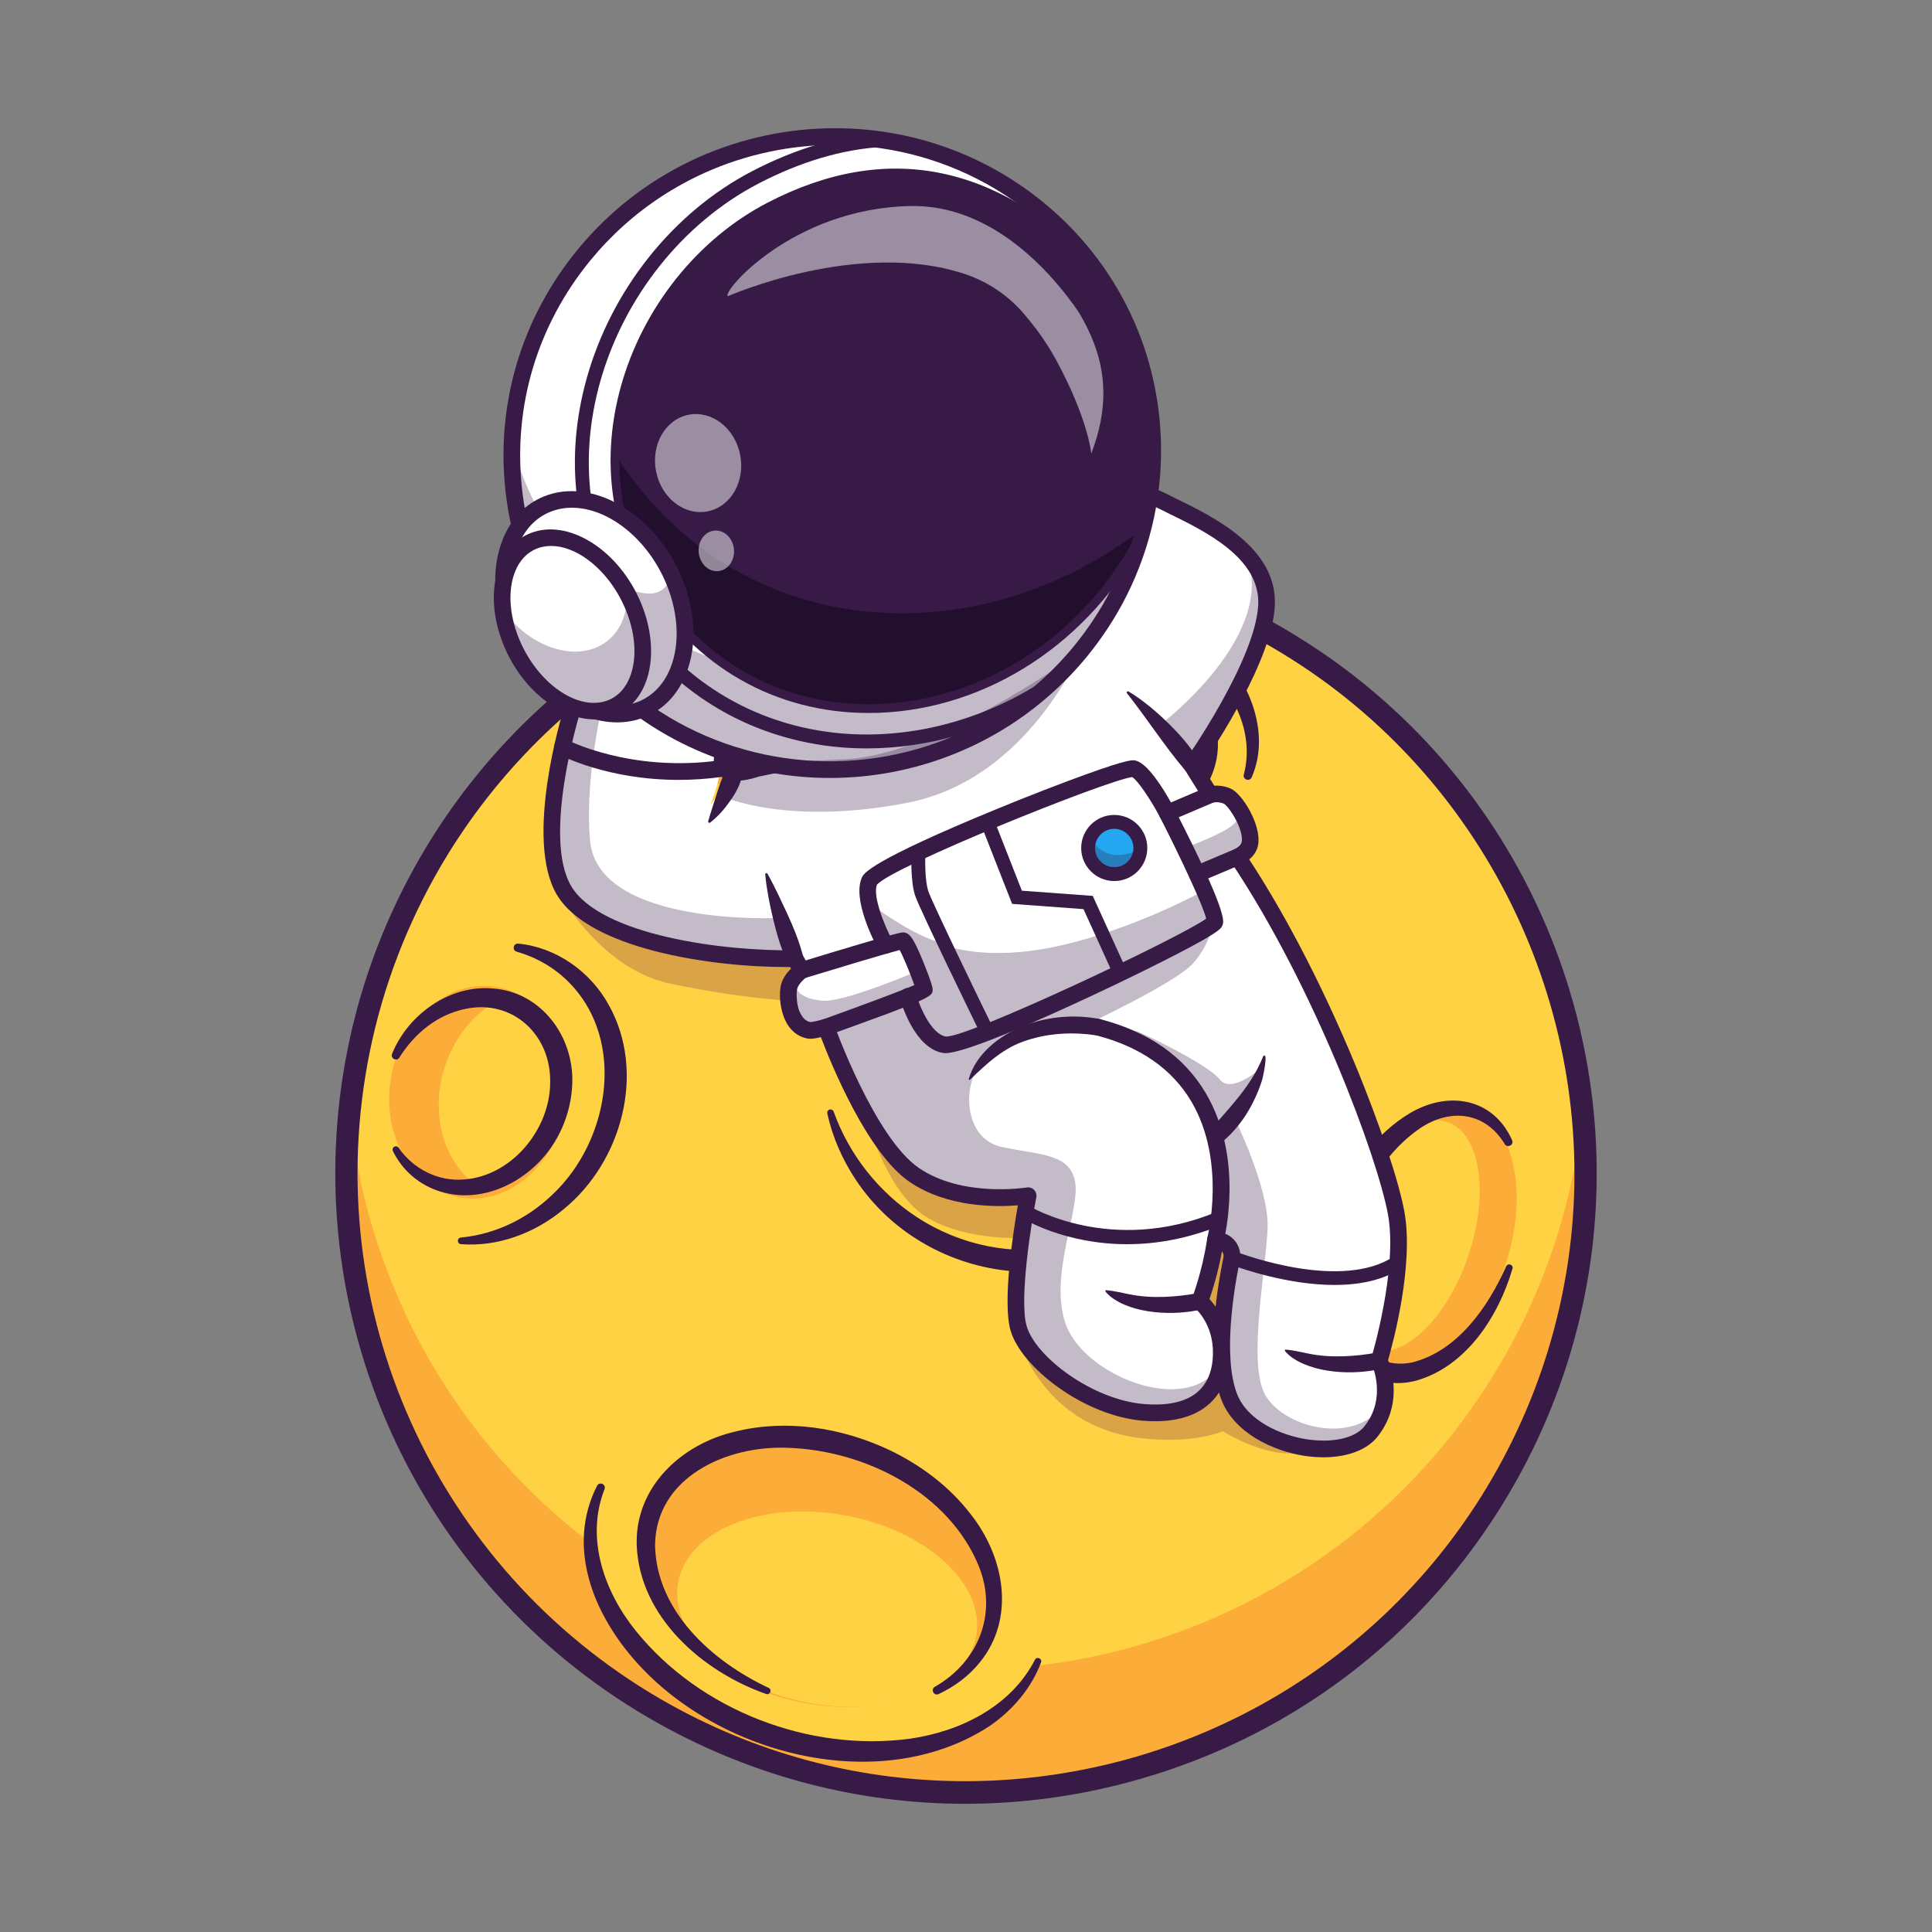 <?xml version="1.0" encoding="utf-8"?>
<!-- Generator: Adobe Illustrator 25.0.0, SVG Export Plug-In . SVG Version: 6.00 Build 0)  -->
<svg version="1.1" id="Layer_1" xmlns="http://www.w3.org/2000/svg" xmlns:xlink="http://www.w3.org/1999/xlink" x="0px" y="0px"
	 viewBox="0 0 1000 1000" style="enable-background:new 0 0 1000 1000;" xml:space="preserve">
<rect x="0" y="0" width="1000" height="1000" fill="#808080" stroke="none"/>
<style type="text/css">
	.st0{fill:#FFD243;}
	.st1{fill:#FCAC38;}
	.st2{fill:#371A45;}
	.st3{opacity:0.25;}
	.st4{fill:#6B184E;}
	.st5{fill:#FFFFFF;}
	.st6{fill:#22A7F0;}
	.st7{clip-path:url(#SVGID_2_);}
	.st8{opacity:0.3;}
	.st9{opacity:0.3;clip-path:url(#SVGID_4_);}
	.st10{fill:#220F2D;}
	.st11{opacity:0.5;}
</style>
<g>
	<g>
		<g>
			<g>
				<path class="st0" d="M818.79,642.16c-1.37,12.47-3.5,24.95-6.38,37.34c-6.61,28.48-17.23,56.52-32.15,83.36
					c-86.02,154.77-281.2,210.52-435.97,124.52C221.04,818.9,160.6,681.17,184.5,549.78c6.12-33.64,17.75-66.85,35.27-98.38
					c11.94-21.47,25.97-41.03,41.7-58.59c20.34-22.66,43.53-41.97,68.69-57.64c7.17-4.48,14.51-8.67,22-12.55
					c40.3-20.9,84.68-33.08,130.06-35.63c0.4-0.01,0.81-0.05,1.19-0.07c2.78-0.15,5.56-0.27,8.35-0.34
					c5.55-0.15,11.09-0.15,16.62-0.01c37.65,0.95,75.53,8.57,111.88,23.36c12.02,4.86,23.87,10.51,35.48,16.96
					c2.5,1.41,4.98,2.81,7.42,4.27c1.48,0.86,2.94,1.76,4.39,2.66c27.2,16.63,51.08,36.75,71.4,59.45
					C799.74,461.14,828.63,552.13,818.79,642.16z"/>
			</g>
		</g>
		<g>
			<g>
				<path class="st1" d="M344.29,887.37c154.78,86,349.96,30.26,435.98-124.52c14.91-26.83,25.55-54.87,32.15-83.34
					c2.89-12.39,5.01-24.87,6.37-37.35c2.43-22.23,2.5-44.52,0.32-66.52c-0.11,1.02-0.21,2.03-0.32,3.05
					c-1.37,12.48-3.48,24.96-6.37,37.35c-6.6,28.47-17.24,56.51-32.15,83.34C694.25,854.16,499.07,909.9,344.29,823.9
					c-95.49-53.06-153.28-147.68-163.34-248.73C168.63,698.6,228.97,823.28,344.29,887.37z"/>
			</g>
		</g>
		<g>
			<g>
				<path class="st1" d="M695.05,642.28c-8.75,39.07,3.23,70.69,26.77,70.63c23.54-0.06,51.84-30.77,60.6-69.84
					s-5.36-71.69-28.9-71.63C729.98,571.5,703.8,603.21,695.05,642.28z"/>
			</g>
		</g>
		<g>
			<g>
				<path class="st2" d="M677.14,616.08c-13.77,28.89-12.13,64.64,4.74,91.7c5.64,8.79,13.56,16.09,23.95,19.31
					c0.93,0.29,1.45,1.28,1.16,2.21c-0.24,0.76-0.94,1.24-1.69,1.24c-6.01-0.04-12.06-1.98-17.39-5.01
					c-35.23-21.82-41.68-81.62-14.34-111.89C675.23,611.78,678.27,613.85,677.14,616.08L677.14,616.08z"/>
			</g>
		</g>
		<g>
			<g>
				
					<ellipse transform="matrix(0.998 -0.064 0.064 0.998 -25.864 23.538)" class="st1" cx="354.5" cy="415.49" rx="31.86" ry="27.18"/>
			</g>
		</g>
		<g>
			<g>
				
					<ellipse transform="matrix(0.938 -0.347 0.347 0.938 -124.92 151.882)" class="st0" cx="361.5" cy="424.64" rx="23.94" ry="19.32"/>
			</g>
		</g>
		<g>
			<g>
				<path class="st2" d="M355.5,446.92c-11.38,2.32-23.7-0.99-32.22-9.13c-21.35-21.43-5.23-52.7,22-57.7
					c19.59-4.23,43.64,6.98,46.77,28.15c1.28,8.05-1.41,16.27-6.33,21.72c-1.79,2.02-5.1-0.04-4.16-2.5
					c4.64-10.63,0.52-23.1-9.65-28.56c-9.13-5.42-21.51-5.25-30.6-0.35c-8.77,4.6-14.66,14.02-11.75,23.73
					c3.2,10.53,14.58,17.04,25.7,18.6C358.67,441.29,358.83,446.24,355.5,446.92L355.5,446.92z"/>
			</g>
		</g>
		<g>
			<g>
				<path class="st2" d="M396.9,395.33c17.38,17.88,10.48,46.44-8.93,60.03c-24.14,18.16-64.14,13.35-79.3-14.02
					c-3.53-6.59-5.14-14.17-4.23-21.24c0.17-1.35,1.41-2.31,2.76-2.14c1.09,0.14,1.91,0.96,2.11,1.98
					c1.41,6.07,4.14,11.37,7.85,15.72c18.55,21.37,57.48,18.92,72.9-4.78c6.22-9.39,6.66-21.82,1.86-32.1
					C390.48,395.71,394.54,392.91,396.9,395.33L396.9,395.33z"/>
			</g>
		</g>
		<g>
			<g>
				<path class="st2" d="M268.2,488.41c19.53,1.84,37.32,14.42,46.75,31.5c19.73,34.83,6.98,81.46-23.21,105.97
					c-14.65,12.29-34.07,19.63-53.18,18.09c-2.09-0.22-2.1-3.24,0-3.43c17.9-1.66,34.33-9.84,46.91-21.77
					c31.32-28.93,39.65-84.64,4.92-114.09c-6.56-5.54-14.44-9.65-22.97-12.1C264.95,491.91,265.64,488.16,268.2,488.41L268.2,488.41
					z"/>
			</g>
		</g>
		<g>
			<g>
				
					<ellipse transform="matrix(0.174 -0.985 0.985 0.174 -352.675 710.689)" class="st1" cx="247.51" cy="565.68" rx="55.28" ry="45.82"/>
			</g>
		</g>
		<g>
			<g>
				<path class="st0" d="M245.87,612.9c16.3,0.19,32.87-10.9,41.39-29.54c11.33-24.83,4.07-53.66-16.21-64.4
					c-2.86-1.52-5.83-2.59-8.86-3.24c-11.97,4.88-22.69,15.11-29.19,29.34C221.49,570.28,227.38,599.25,245.87,612.9z"/>
			</g>
		</g>
		<g>
			<g>
				<path class="st2" d="M202.94,545.45c8.18-20.34,29.98-36.02,52.56-33.77c24.81,1.99,41.43,24.8,40.72,48.7
					c-0.27,10.66-3.39,21.18-8.87,30.29c-11.79,19.83-36.58,33.2-59.49,26.07c-5.36-1.7-10.38-4.41-14.57-8.05
					c-4.22-3.59-7.55-8.08-9.92-12.9c-0.42-0.85-0.06-1.88,0.79-2.3c0.77-0.38,1.69-0.12,2.17,0.56
					c7.47,11.01,20.6,17.6,33.82,16.44c24.91-1.78,44.61-26.12,44.62-50.25c0.49-24.62-19.52-43.35-44.1-37.99
					c-14.27,2.97-26.14,12.64-33.94,25.12C205.39,549.6,201.95,547.85,202.94,545.45L202.94,545.45z"/>
			</g>
		</g>
		<g>
			<g>
				<path class="st2" d="M627.05,550.84c4.48,24.94-2.47,51.99-18.46,71.81c-43.5,54.1-128.42,43.95-165.62-11.96
					c-6.98-10.51-12.09-22.21-14.77-34.36c-0.2-0.93,0.38-1.84,1.31-2.05c0.86-0.19,1.71,0.3,1.99,1.11
					c8.06,22.42,23.37,41.75,43.18,54.67c45.32,29.57,108.21,20.5,136.11-28c8.81-15.32,12.67-32.97,12.03-50.77
					C622.7,548.72,626.57,548.23,627.05,550.84L627.05,550.84z"/>
			</g>
		</g>
		<g>
			<g>
				
					<ellipse transform="matrix(0.963 -0.271 0.271 0.963 -130.824 163.277)" class="st1" cx="526.04" cy="555.53" rx="70.49" ry="64.27"/>
			</g>
		</g>
		<g>
			<g>
				<path class="st0" d="M468.22,573.29c5.98,21.97,25.74,39.55,51.58,43.11c34.41,4.73,66.58-17.19,71.87-48.96
					c0.75-4.49,0.92-8.93,0.55-13.27c-10.47-14.01-26.97-24.09-46.68-26.82C510.59,522.55,477.73,542.69,468.22,573.29z"/>
			</g>
		</g>
		<g>
			<g>
				<path class="st2" d="M533.72,487.14c29.79,2.71,56.42,27.32,61.73,57.01c6.61,31.7-12.59,64.52-43.4,74.43
					c-46.09,15.58-96.97-20.51-95.93-69.38c0.26-7.49,1.68-14.92,4.51-21.78c2.77-6.87,6.84-13.14,11.87-18.34
					c0.94-0.97,2.49-1,3.46-0.06c0.87,0.84,0.98,2.18,0.31,3.15c-27.79,40.82,5.21,94.38,52.76,94
					c32.1-0.04,56.81-27.78,52.14-59.67c-3.29-25.36-23.63-46.69-48.54-53.4C529.08,492.1,530.05,486.81,533.72,487.14
					L533.72,487.14z"/>
			</g>
		</g>
		<g>
			<g>
				<g>
					<path class="st0" d="M344.42,735.58c-15.09,7.94-26.86,19.53-33.45,34.32c-11.93,26.81-3.48,56.43,18.34,82.51
						c14.31,17.11,34.64,32.01,59.33,42.02c62.32,25.25,128.86,9.74,148.61-34.66c7.35-16.52,7.19-34.71,0.88-52.34
						c-10.65-29.75-47.36-38.71-86.49-54.57"/>
				</g>
			</g>
			<g>
				<g>
					<path class="st2" d="M312.92,770.77c-9.99,25.32-0.23,53.04,16.19,73.38c33.18,41.14,89.77,62.85,142.01,55.78
						c26.01-3.76,52.1-16.63,64.58-40.85c0.91-1.86,3.9-0.66,3.13,1.4c-5,13.39-14.78,24.78-26.53,32.86
						c-65.1,42.71-169.5,7.17-202.13-61.65c-6.09-13.03-9.4-27.78-7.49-42.17c0.91-7.14,3.1-14.09,6.36-20.47
						c0.53-1.05,1.82-1.47,2.87-0.94C312.88,768.6,313.31,769.76,312.92,770.77L312.92,770.77z"/>
				</g>
			</g>
			<g>
				<g>
					
						<ellipse transform="matrix(0.256 -0.967 0.967 0.256 -471.606 1016.042)" class="st1" cx="424.13" cy="814.34" rx="67.22" ry="92.49"/>
				</g>
			</g>
			<g>
				<g>
					
						<ellipse transform="matrix(0.176 -0.984 0.984 0.176 -467.008 1107.974)" class="st0" cx="428.53" cy="833.03" rx="49.44" ry="78.4"/>
				</g>
			</g>
			<g>
				<g>
					<path class="st2" d="M483.86,873.09c22.6-12.92,32.55-37.83,22.85-62.25c-15.53-38.32-59.24-60.28-99.13-61.46
						c-31.43-1.28-68.18,15.18-68.53,50.49c0.69,34.1,29.55,60.1,58.78,73.76c1.96,0.9,0.74,3.89-1.29,3.18
						c-32.79-11.55-65.41-39.67-66.97-76.84c-1.08-30.28,23.16-52.62,51.08-59.01c26.52-6.57,55.02-2.01,79.45,9.45
						c16.28,7.76,31.25,18.88,42.28,33.28c17.39,21.91,23.53,53.68,4.77,76.76c-5.7,7.09-13.16,12.57-21.31,16.4
						C483.35,877.97,481.56,874.46,483.86,873.09L483.86,873.09z"/>
				</g>
			</g>
		</g>
		<g>
			<g>
				<g>
					<path class="st0" d="M622.17,431.18c11.25-7.4,19.63-17.42,23.67-29.56c7.32-22-1.6-44.64-20.76-63.48
						c-12.57-12.36-29.7-22.51-49.89-28.48c-50.95-15.07-102.09,2.24-114.21,38.67c-4.51,13.56-2.99,27.85,3.33,41.23
						c10.66,22.58,35.32,41.27,67.32,50.73c0,0,23.86,5.84,48.89,3.03C605.55,440.51,622.17,431.18,622.17,431.18z"/>
				</g>
			</g>
			<g>
				<g>
					<path class="st2" d="M643.78,400.94c5.45-20.71-4.35-40.97-18.74-55.54c-21.85-22.24-53.07-34.2-83.97-35.57
						c-30.17-1.3-65.53,9.23-78.44,39.07c-0.8,1.93-3.83,0.97-3.31-1.12c2.75-10.98,9.52-20.94,18.21-28.41
						c44.07-36.09,118.85-22.21,154.98,19.16c15.18,16.65,24.81,41.92,15.39,63.77C646.81,404.76,643.16,403.53,643.78,400.94
						L643.78,400.94z"/>
				</g>
			</g>
			<g>
				<g>
					
						<ellipse transform="matrix(0.161 -0.987 0.987 0.161 93.991 861.409)" class="st1" cx="553.45" cy="375.44" rx="53.11" ry="73.08"/>
				</g>
			</g>
			<g>
				<g>
					
						<ellipse transform="matrix(0.08 -0.997 0.997 0.08 144.887 878.963)" class="st0" cx="548.51" cy="361.01" rx="39.06" ry="61.95"/>
				</g>
			</g>
			<g>
				<g>
					<path class="st2" d="M502.22,334.16c-23.54,17.51-21.39,45.57-1.36,64.96c18.2,17.82,45.24,26.56,70.49,24.76
						c24.11-1.3,51.31-16.6,49.04-43.55c-3-26.41-27.27-44.49-50.94-53.24c-2.03-0.75-1.1-3.83,1-3.35
						c27.06,6.27,55.32,26.08,59.53,55.55c3.4,24.19-14.38,44.36-36.29,51.66c-20.62,7.35-43.72,5.92-64.06-1.33
						c-20.36-7.42-39.37-21.39-48.44-41.62c-7.98-17.29-4.58-38.47,9.95-51.16c2.69-2.43,5.64-4.49,8.7-6.29
						c1.03-0.61,2.36-0.26,2.97,0.77C503.38,332.28,503.1,333.51,502.22,334.16L502.22,334.16z"/>
				</g>
			</g>
		</g>
		<g>
			<g>
				
					<ellipse transform="matrix(0.321 -0.947 0.947 0.321 -110.868 1125.057)" class="st0" cx="729.45" cy="639.87" rx="62.22" ry="32.44"/>
			</g>
		</g>
		<g>
			<g>
				<path class="st2" d="M778.84,592.16c-10.24-16.89-28.44-18.68-44.07-7.99c-24.06,16.6-37.52,48.17-38.62,76.88
					c-1.06,21.28,8.8,49.51,34.89,44.12c23.4-5.94,39.09-28.46,48.53-49.67c0.85-1.99,3.88-0.91,3.29,1.16
					c-7.17,24.47-23.62,50.32-49.57,57.88c-24.02,6.48-42.08-11.25-46.8-33.61c-4.47-19.73-1.11-40.47,6.24-58.91
					c7.62-18.38,19.7-35.57,37.12-45.88c19.59-11.62,42.92-8.04,52.8,13.98C783.76,592.62,780.26,594.43,778.84,592.16
					L778.84,592.16z"/>
			</g>
		</g>
		<g>
			<g>
				<path class="st2" d="M499.54,933.64c-54.74,0-108.88-13.91-158.05-41.23c-122.32-67.97-187.68-206.08-162.65-343.67
					c6.38-35.04,18.45-68.74,35.9-100.14c26.88-48.36,65.74-89.27,112.37-118.31c7.23-4.53,14.77-8.83,22.4-12.78
					c40.78-21.16,86.56-33.7,132.39-36.27l0.56-0.03c0.24-0.01,0.48-0.03,0.72-0.04c2.97-0.16,5.76-0.27,8.45-0.34
					c5.49-0.15,11.18-0.16,16.89-0.02c39.24,0.99,77.57,8.99,113.91,23.78c12.28,4.97,24.43,10.78,36.11,17.27
					c2.56,1.44,5.06,2.84,7.58,4.35c1.47,0.86,2.98,1.78,4.47,2.71c53.52,32.73,96.21,79.91,123.4,136.41
					c26.62,55.29,37.17,116.66,30.52,177.45c-1.38,12.66-3.57,25.45-6.49,38.02c-6.86,29.59-17.87,58.13-32.73,84.85
					C742.94,841.85,673.46,897,589.64,920.94C559.91,929.44,529.63,933.64,499.54,933.64z M500.32,292.23
					c-2.83,0-5.64,0.04-8.4,0.11c-2.59,0.06-5.26,0.17-8.19,0.33l-0.55,0.03c-0.24,0.01-0.49,0.03-0.73,0.04
					c-44.13,2.47-88.3,14.58-127.65,34.99c-7.36,3.81-14.63,7.96-21.6,12.33c-44.99,28.02-82.47,67.49-108.41,114.14
					c-16.83,30.3-28.48,62.8-34.63,96.61c-24.14,132.74,38.92,265.97,156.92,331.55c48.3,26.84,100.7,39.58,152.4,39.58
					c110.72,0,218.27-58.42,275.76-161.87c14.33-25.78,24.96-53.32,31.58-81.86c2.82-12.13,4.92-24.47,6.26-36.67l0,0
					c13.2-120.7-45.09-239.56-148.52-302.81c-1.44-0.89-2.86-1.76-4.29-2.6c-2.44-1.46-4.86-2.82-7.33-4.21
					c-11.25-6.26-22.97-11.86-34.83-16.65c-35.07-14.27-72.03-21.98-109.87-22.94C505.58,292.26,502.94,292.23,500.32,292.23z"/>
			</g>
		</g>
	</g>
	<g class="st3">
		<g>
			<path class="st4" d="M284.08,452.8c0,0,22.15,47.87,63.14,56.41c40.99,8.54,67.71,9.13,67.71,9.13l35.05,20.79v43.77
				c0,0,9.87,35.77,30.59,47.71c20.72,11.94,49.52,10.07,49.52,10.07l-7.94,35.08c0,0,7.72,61.18,68.02,68.6
				c27.92,3.27,42.77-3.56,42.77-3.56s20.78,13.26,38.02,11.29c17.24-1.97,3.52-68.02,3.52-68.02s-33.29-98.92-59.1-115.99
				S509.54,504,509.54,504s-136.91-74.05-141.9-69.36C362.67,439.34,284.08,452.8,284.08,452.8z"/>
		</g>
	</g>
	<g>
		<g>
			<g>
				<path class="st5" d="M600.08,258.59c18.39,9.46,56.83,24.32,55.48,54.59c-1.35,30.27-38.62,83.01-38.62,83.01l9.46,15.2
					c0,0,6.42-0.68,8.78,0.68c2.36,1.35,12.5,20.94,11.82,24.32s-6.42,7.17-6.42,7.17c43.92,65.54,76.68,154.64,82.09,184.37
					s-8.78,76.35-8.78,76.35s9.46,19.59-4.39,36.82c-13.85,17.23-63.17,8.45-73.31-18.24c-10.13-26.69,3.04-79.05,3.04-79.05
					l-10.13-2.03c-2.7,18.24-8.11,31.75-8.11,31.75s11.49,9.12,11.15,27.36c-0.34,18.24-11.26,32.43-40.09,30.18
					s-59.91-26.12-64.86-43.69s4.95-68.46,4.95-68.46s-34.68,5.86-59-10.81s-45.55-76.46-45.55-76.46s-6.75,2.34-8.61,1.69
					c-13.51-4.73-10.47-21.28-10.47-22.8c0-1.52,6.42-8.28,6.42-8.28l-3.38-6.08c-37.5,0.68-103.03-7.77-119.51-35.13
					c-16.47-27.36,3.97-93.24,3.97-93.24c1.46-5.18,13.54-45.63,50.11-54.64c51.57-12.7,30.4,51.03,27.66,79.77
					c-1.12,11.75-6.02,23.51-6.02,23.51c11.28-14.19,23.68-18.62,23.68-18.62s148.36-28.45,161.43-64.71
					c13.06-36.26-33.33-44.36-22.07-72.29S600.08,258.59,600.08,258.59z"/>
			</g>
		</g>
		<g>
			<g>
				<circle class="st6" cx="576.73" cy="438.92" r="13.51"/>
			</g>
		</g>
		<g>
			<g>
				<defs>
					<path id="SVGID_1_" d="M600.08,258.59c18.39,9.46,56.83,24.32,55.48,54.59c-1.35,30.27-38.62,83.01-38.62,83.01l9.46,15.2
						c0,0,6.42-0.68,8.78,0.68c2.36,1.35,12.5,20.94,11.82,24.32s-6.42,7.17-6.42,7.17c43.92,65.54,76.68,154.64,82.09,184.37
						s-8.78,76.35-8.78,76.35s9.46,19.59-4.39,36.82c-13.85,17.23-63.17,8.45-73.31-18.24c-10.13-26.69,3.04-79.05,3.04-79.05
						l-10.13-2.03c-2.7,18.24-8.11,31.75-8.11,31.75s11.49,9.12,11.15,27.36c-0.34,18.24-11.26,32.43-40.09,30.18
						s-59.91-26.12-64.86-43.69s4.95-68.46,4.95-68.46s-34.68,5.86-59-10.81s-45.55-76.46-45.55-76.46s-6.75,2.34-8.61,1.69
						c-13.51-4.73-10.47-21.28-10.47-22.8c0-1.52,6.42-8.28,6.42-8.28l-3.38-6.08c-37.5,0.68-103.03-7.77-119.51-35.13
						c-16.47-27.36,3.97-93.24,3.97-93.24c1.46-5.18,13.54-45.63,50.11-54.64c51.57-12.7,30.4,51.03,27.66,79.77
						c-1.12,11.75-6.02,23.51-6.02,23.51c11.28-14.19,23.68-18.62,23.68-18.62s148.36-28.45,161.43-64.71
						c13.06-36.26-33.33-44.36-22.07-72.29S600.08,258.59,600.08,258.59z"/>
				</defs>
				<clipPath id="SVGID_2_">
					<use xlink:href="#SVGID_1_"  style="overflow:visible;"/>
				</clipPath>
				<g class="st7">
					<g class="st8">
						<g>
							<path class="st2" d="M321.46,326.15c0,0-20.39,64.64-16,109.23c4.39,44.59,98.64,39.74,98.64,39.74l5.68,16.19l-5,3.52
								c0,0-75.87,2.23-102.37-22.78c-26.5-25.02-17.22-62.51-10.38-92.07C298.88,350.41,321.46,326.15,321.46,326.15z"/>
						</g>
					</g>
					<g class="st8">
						<g>
							<path class="st2" d="M412.38,512.06c0,0,2.03,5.07,13.51,5.91s49.22-15.43,49.22-15.43s1.96,8.16,2.13,9.18
								c0.17,1.01-4.22,4.05-4.22,4.05s-50.5,19.26-54.05,17.57s-7.43-18.75-7.43-18.75L412.38,512.06z"/>
						</g>
					</g>
					<g class="st8">
						<g>
							<path class="st2" d="M453.77,470.17c0,0,19.59,14.45,32.77,17.53l2.83,1.59c0,0,20.92,8.98,60.05,0s73.93-28.4,73.93-28.4
								l-10.2-21.97c0,0,12.23-4.45,20.11-8.73s8.37-7.9,8.37-7.9s4.11,8.97,4.33,9.58c0.22,0.61,0,3.5,0,3.5l-5.38,5.75
								l-17.32,9.75l0.93,4.6l4.64,9.8l-1.07,13.03c0,0-1.48,10.7-10.49,20.59c-9.01,9.9-55.4,31.65-55.4,31.65l-33.11,2.9
								c0,0-10.97,5.89-20.8,16.69c-9.83,10.79-9.6,39.28,10.66,43.56c20.27,4.28,35.13,3.38,37.84,18.02s-13.29,47.52-5.18,72.74
								s54.5,45.49,74.99,28.15c0,0,4.09,20.95-38.94,17.91c-43.03-3.04-58.8-34.57-62.4-51.01s10.54-59.26,5.72-60.37
								s-46.64,7.97-70.32-23.71s-31.13-59.43-31.13-59.43l-2.38-3.58c0,0,43.49-17.31,44.17-17.65s5.9-3.2,5.48-6.5
								c-0.43-3.29-9.42-21.88-9.42-21.88l-8.9,0.56c0,0-4.28-8.84-5.18-12.64C452.08,470.51,453.77,470.17,453.77,470.17z"/>
						</g>
					</g>
					<g class="st8">
						<g>
							<path class="st2" d="M587.54,533.44c1.01-0.1,37.67,17.29,43.75,25.23s21.7-6.06,21.7-6.06s-5.8,12.37-9.87,19.35
								s-4.07,6.98-4.07,6.98s17.86,35.94,17.06,56.75s-10.13,68.58-1.69,85.47c8.45,16.89,45.19,28.02,61.78,6.07
								c0,0-4.52,25.51-37.46,21.21s-44-21.03-46.53-40.79c-2.53-19.76,5.06-49.18,3.46-56.72c-1.6-7.54-4.6-11.69-4.6-11.69
								s4.2-20.62,0.98-35.64s-4.8-34.21-20.07-47.09C596.72,543.64,587.54,533.44,587.54,533.44z"/>
						</g>
					</g>
					<g class="st8">
						<g>
							<path class="st2" d="M600.33,375.31c0,0,58.76-44.21,45.73-85.2c0,0,14.68,7.33,7.02,36.88s-33.52,62.44-33.52,62.44
								s-8.49-1.1-8.83-1.54C610.39,387.46,600.33,375.31,600.33,375.31z"/>
						</g>
					</g>
				</g>
			</g>
			<g>
				<defs>
					<path id="SVGID_3_" d="M600.08,258.59c18.39,9.46,56.83,24.32,55.48,54.59c-1.35,30.27-38.62,83.01-38.62,83.01l9.46,15.2
						c0,0,6.42-0.68,8.78,0.68c2.36,1.35,12.5,20.94,11.82,24.32s-6.42,7.17-6.42,7.17c43.92,65.54,76.68,154.64,82.09,184.37
						s-8.78,76.35-8.78,76.35s9.46,19.59-4.39,36.82c-13.85,17.23-63.17,8.45-73.31-18.24c-10.13-26.69,3.04-79.05,3.04-79.05
						l-10.13-2.03c-2.7,18.24-8.11,31.75-8.11,31.75s11.49,9.12,11.15,27.36c-0.34,18.24-11.26,32.43-40.09,30.18
						s-59.91-26.12-64.86-43.69s4.95-68.46,4.95-68.46s-34.68,5.86-59-10.81s-45.55-76.46-45.55-76.46s-6.75,2.34-8.61,1.69
						c-13.51-4.73-10.47-21.28-10.47-22.8c0-1.52,6.42-8.28,6.42-8.28l-3.38-6.08c-37.5,0.68-103.03-7.77-119.51-35.13
						c-16.47-27.36,3.97-93.24,3.97-93.24c1.46-5.18,13.54-45.63,50.11-54.64c51.57-12.7,30.4,51.03,27.66,79.77
						c-1.12,11.75-6.02,23.51-6.02,23.51c11.28-14.19,23.68-18.62,23.68-18.62s148.36-28.45,161.43-64.71
						c13.06-36.26-33.33-44.36-22.07-72.29S600.08,258.59,600.08,258.59z"/>
				</defs>
				<clipPath id="SVGID_4_">
					<use xlink:href="#SVGID_3_"  style="overflow:visible;"/>
				</clipPath>
				<g class="st9">
					<g>
						<path class="st2" d="M564.33,433.55c0,0,4.62,9.88,15.48,8.98c10.86-0.89,11.76-6.68,11.76-6.68s0.74,12.47-12.47,15
							C565.87,453.38,562.94,437.64,564.33,433.55z"/>
					</g>
				</g>
			</g>
		</g>
		<g>
			<g>
				<path class="st2" d="M685.01,754.29c-3.31,0-6.76-0.27-10.3-0.83c-15.47-2.45-35.9-11.54-42.56-29.07
					c-0.44-1.17-0.85-2.38-1.21-3.63c-1.38,2.13-3,4.05-4.87,5.75c-7.77,7.05-19.33,10.04-34.36,8.86
					c-30.55-2.39-63.3-27.74-68.68-46.82c-4.2-14.88,1.35-50.59,3.81-64.68c-11.4,0.95-36.63,1.16-56.15-12.21
					c-21.84-14.97-40.61-61.17-45.79-74.82c-2.52,0.6-5.03,1-6.6,0.76c-4.35-0.68-8-3.14-10.55-7.12
					c-4.24-6.61-4.71-16.51-3.41-21.11c0.94-3.33,3.21-6.15,5.11-8.06l-0.44-0.78c-0.58,0-1.17,0.01-1.76,0.01
					c-40.37,0-102.29-9.64-118.92-37.26c-17.27-28.69,2.69-93.98,3.55-96.74c2.23-7.89,15.41-48.24,53.2-57.55
					c13.67-3.36,24-1.9,30.72,4.36c13.41,12.47,8.65,40.43,4.82,62.89c-1.08,6.33-2.1,12.32-2.56,17.12
					c-0.06,0.62-0.04,1.41,0.22,1.61c1.53,1.18,7.42,0.35,11.67-1.19c0.21-0.08,0.44-0.14,0.66-0.18
					c40.6-7.79,148.15-34.1,158.18-61.93c6.05-16.79-2.24-26.46-11.03-36.69c-8.1-9.44-17.28-20.14-10.99-35.75
					c2.47-6.12,6.93-10.52,13.28-13.1c21.93-8.9,60.15,7.8,61.76,8.51c0.08,0.03,0.15,0.07,0.23,0.11c2.03,1.04,4.3,2.15,6.74,3.34
					c19.6,9.56,52.4,25.56,51.07,55.28c-1.24,27.81-30.39,72.14-37.77,82.95l6.44,10.35c2.13-0.14,5.06,0.07,8.3,1.42
					c6.19,2.58,16.02,18.84,14.43,28.97c-0.56,3.54-2.63,6.09-4.65,7.79c42.87,65.44,74.96,152.93,80.31,182.31
					c5.04,27.71-6.01,68.39-8.45,76.86c2.12,5.44,7.54,23.43-5.6,39.78C707.42,750.56,697.21,754.29,685.01,754.29z M629.09,637.46
					c0.28,0,0.56,0.03,0.84,0.08l2.12,0.42c3.24,0.65,6.03,2.52,7.86,5.27c1.82,2.75,2.46,6.04,1.8,9.26
					c-2.91,14.2-8.89,49.33-1.49,68.82c5.35,14.08,22.65,21.52,35.84,23.61c13.37,2.12,25.17-0.45,30.07-6.54
					c12-14.93,3.95-32.07,3.87-32.24c-0.47-0.98-0.56-2.09-0.24-3.13c0.14-0.46,13.82-45.98,8.67-74.32
					c-5.33-29.32-37.99-117.92-81.43-182.74c-0.72-1.08-0.92-2.42-0.54-3.66s1.29-2.24,2.5-2.74c0.86-0.37,3.48-1.9,3.78-3.85
					c1-6.37-6.5-18.21-9.28-19.7c-3.13-1.3-5.61-0.57-5.71-0.54c-1.9,0.67-3.95-0.1-5.02-1.82l-9.46-15.2
					c-0.92-1.47-0.86-3.35,0.14-4.77c0.37-0.52,36.56-52.07,37.84-80.72c1.07-24.06-27.4-37.94-46.23-47.13
					c-2.45-1.19-4.73-2.31-6.78-3.36c-2.18-0.94-36.88-15.69-54.93-8.36c-4.15,1.68-6.93,4.41-8.51,8.32
					c-4.12,10.22,0.94,16.88,9.53,26.9c9.07,10.57,20.35,23.72,12.6,45.24c-5.99,16.62-34.91,32.53-88.43,48.62
					c-36.55,10.99-72.11,18.06-75.91,18.8c-2.88,1.01-13.67,4.34-19.57-0.21c-1.88-1.45-4.01-4.24-3.53-9.26
					c0.49-5.12,1.54-11.25,2.64-17.75c3.3-19.34,7.81-45.83-2.19-55.12c-4.46-4.15-12.13-4.92-22.78-2.3
					c-33.15,8.16-44.96,44.43-46.99,51.62c-0.23,0.75-19.71,64.45-4.43,89.84c15.24,25.32,79.08,33.7,115.73,33.04
					c0.03,0,0.05,0,0.08,0c1.56,0,3.01,0.85,3.77,2.22l3.38,6.08c1.06,1.91,0.53,4.31-1.24,5.59c-1.01,0.74-4.09,3.45-4.79,5.95
					c-0.69,2.46-0.49,9.67,2.36,14.11c1.19,1.86,2.66,2.92,4.5,3.24c0.96-0.02,4.1-0.72,6.83-1.54c2.21-0.67,4.53,0.53,5.3,2.69
					c0.21,0.58,21.04,58.66,43.92,74.34c22.55,15.45,55.52,10.17,55.85,10.12c1.39-0.23,2.82,0.23,3.8,1.25
					c0.99,1.01,1.42,2.45,1.15,3.83c-2.7,13.88-8.87,52.87-5.04,66.47c4.55,16.13,34.2,38.46,61.04,40.56
					c12.56,0.99,21.95-1.26,27.89-6.65c4.85-4.41,7.39-10.9,7.55-19.3c0.29-15.73-9.14-23.59-9.54-23.92c-1.46-1.19-2-3.21-1.3-4.96
					c0.05-0.13,5.26-13.31,7.85-30.79c0.17-1.17,0.82-2.22,1.78-2.9C627.34,637.73,628.21,637.46,629.09,637.46z M626.01,672.39
					c0.92,0.99,2.03,2.3,3.18,3.95c1.06-9.69,2.66-18.7,4.06-25.56c0.2-0.96,0.01-1.94-0.54-2.76c-0.07-0.11-0.15-0.21-0.23-0.31
					C630.41,659.1,627.52,668.09,626.01,672.39z"/>
			</g>
		</g>
		<g>
			<g>
				<path class="st2" d="M427.58,535.97c-1.77,0-3.43-1.1-4.06-2.86c-0.81-2.24,0.36-4.71,2.6-5.52
					c18.83-6.76,39.74-14.53,47.15-17.7c-1.76-4.99-5.51-14.34-7.61-18.17c-7.73,2.03-33.25,9.71-49.49,14.67
					c-2.28,0.7-4.69-0.59-5.39-2.87s0.59-4.69,2.87-5.39c50.73-15.5,52.83-15.5,53.62-15.5c3.28,0,5.24,2.13,10.41,14.73
					c0.84,2.06,5.05,12.43,5.05,14.7c0,3.8,0,4.39-53.7,23.66C428.56,535.88,428.07,535.97,427.58,535.97z M474.17,512.73
					L474.17,512.73L474.17,512.73z"/>
			</g>
		</g>
		<g>
			<g>
				<path class="st2" d="M458.35,493.6c-1.54,0-3.02-0.82-3.8-2.26c-2.29-4.24-13.46-25.95-8.44-37.12
					c0.93-2.06,3.74-8.33,70.08-35.58c16.19-6.65,32.91-13.14,45.89-17.82c22.39-8.07,24.36-7.53,25.94-7.09
					c6.08,1.69,13.71,13.83,18.07,21.62l18.61-7.92c2.19-0.93,4.73,0.09,5.66,2.28s-0.09,4.73-2.28,5.66l-22.22,9.46
					c-2.07,0.88-4.46,0.03-5.51-1.96c-5.12-9.7-11.62-19.03-14.34-20.67c-13.21,1.7-124.24,46.34-132.12,55.75
					c-2.21,5.58,3.45,20.41,8.25,29.28c1.13,2.1,0.35,4.72-1.74,5.85C459.74,493.43,459.04,493.6,458.35,493.6z"/>
			</g>
		</g>
		<g>
			<g>
				<path class="st2" d="M489.28,545.11c-0.4,0-0.75-0.03-1.07-0.08c-14.8-2.4-21.63-25.55-22.36-28.19c-0.64-2.3,0.71-4.68,3-5.31
					c2.3-0.64,4.67,0.71,5.31,3c1.48,5.29,7.48,20.69,15.42,21.97c0.09,0.01,0.19,0.01,0.29,0.01c12.45,0,120.93-51.25,134.45-61.01
					c-1.59-6.75-13.02-31.23-24-52.7c-1.09-2.12-0.24-4.72,1.88-5.81c2.12-1.08,4.72-0.25,5.81,1.88
					c27.1,52.96,25.46,57.89,24.84,59.75c-0.63,1.88-1.17,3.51-22.91,14.81c-12.37,6.43-28.85,14.5-45.23,22.15
					C535.51,529.22,499.33,545.11,489.28,545.11z M624.51,476.67h0.01H624.51z"/>
			</g>
		</g>
		<g>
			<g>
				<path class="st2" d="M511.09,537.87c-1.33,0-2.61-0.74-3.23-2.02c-1.3-2.65-31.78-65.08-34.2-72.32
					c-2.55-7.64-1.9-21.98-1.87-22.59c0.09-1.99,1.76-3.51,3.76-3.42c1.98,0.09,3.51,1.78,3.42,3.76
					c-0.18,3.76-0.25,14.68,1.51,19.97c1.88,5.63,25.06,53.48,33.84,71.44c0.87,1.78,0.13,3.94-1.65,4.81
					C512.16,537.76,511.62,537.87,511.09,537.87z"/>
			</g>
		</g>
		<g>
			<g>
				<path class="st2" d="M579.81,507.24c-1.37,0-2.67-0.78-3.28-2.11l-15.71-34.57l-36.95-2.71l-16.13-41.12
					c-0.73-1.85,0.19-3.94,2.04-4.66c1.85-0.73,3.94,0.18,4.66,2.04l14.48,36.91l36.69,2.69l17.48,38.45
					c0.82,1.81,0.02,3.94-1.79,4.76C580.82,507.13,580.31,507.24,579.81,507.24z"/>
			</g>
		</g>
		<g>
			<g>
				<path class="st2" d="M576.73,456.03c-9.43,0-17.11-7.67-17.11-17.11s7.67-17.11,17.11-17.11s17.11,7.68,17.11,17.11
					S586.16,456.03,576.73,456.03z M576.73,429c-5.47,0-9.92,4.45-9.92,9.92s4.45,9.92,9.92,9.92s9.92-4.45,9.92-9.92
					S582.2,429,576.73,429z"/>
			</g>
		</g>
		<g>
			<g>
				<path class="st2" d="M619.56,456.75c-1.68,0-3.28-0.99-3.98-2.64c-0.93-2.2,0.1-4.73,2.3-5.65l21.02-8.87
					c2.19-0.92,4.73,0.1,5.65,2.3c0.93,2.2-0.1,4.73-2.3,5.65l-21.02,8.87C620.69,456.64,620.12,456.75,619.56,456.75z"/>
			</g>
		</g>
		<g>
			<g>
				<path class="st2" d="M613.4,398.67c-10.77-12.68-19.73-26.78-30.08-39.85c-0.43-0.52,0.26-1.29,0.82-0.92
					c7.33,4.46,13.95,10.02,20.09,15.98c6.16,6.02,11.88,12.32,16.23,19.84C622.97,398.29,616.81,402.57,613.4,398.67L613.4,398.67z
					"/>
			</g>
		</g>
		<g>
			<g>
				<path class="st2" d="M407.48,497.66c-3.43-7-5.48-14.46-7.31-22.01c-1.79-7.55-3.35-15.19-4.09-23.04
					c-0.08-0.66,0.88-0.95,1.18-0.36c1.92,3.43,3.65,6.91,5.36,10.38c4.91,10.44,10.14,20.84,12.97,32.06
					c0.56,2.34-0.89,4.69-3.23,5.24C410.36,500.41,408.36,499.42,407.48,497.66L407.48,497.66z"/>
			</g>
		</g>
		<g>
			<g>
				<path class="st2" d="M351.28,403.67c-36.75,0-60.95-12.61-62.15-13.25c-2.1-1.12-2.9-3.73-1.78-5.84
					c1.12-2.1,3.73-2.9,5.83-1.78c0.43,0.23,33.25,17.18,79.32,10.76c2.33-0.33,4.54,1.32,4.87,3.68s-1.32,4.54-3.68,4.87
					C365.81,403.21,358.32,403.67,351.28,403.67z"/>
			</g>
		</g>
		<g>
			<g>
				<path class="st2" d="M622.03,677.72c-14.11,3.44-35.92,2.57-47.55-6.86c-0.46-0.54-3.41-2.8-1.99-3.05
					c4.52,0.35,8.27,1.39,12.2,2.14c5.84,1.16,11.79,1.52,17.73,1.32c5.87-0.19,12.03-0.88,17.74-1.98
					C625.6,668.39,627.34,676.23,622.03,677.72L622.03,677.72z"/>
			</g>
		</g>
		<g>
			<g>
				<path class="st2" d="M714.93,708.46c-14.11,3.44-35.92,2.57-47.55-6.86c-0.46-0.54-3.41-2.8-1.99-3.05
					c4.52,0.35,8.27,1.39,12.2,2.14c5.84,1.16,11.79,1.52,17.73,1.32c5.87-0.19,12.03-0.88,17.74-1.98
					C718.5,699.13,720.24,706.97,714.93,708.46L714.93,708.46z"/>
			</g>
		</g>
		<g>
			<g>
				<path class="st2" d="M629.09,646.1c-0.36,0-0.73-0.05-1.1-0.14c-2.3-0.61-3.68-2.96-3.08-5.27l0,0
					c0.1-0.39,10.01-39.47-8.2-70.43c-9.98-16.96-26.64-28.54-49.51-34.42c-2.31-0.59-3.7-2.95-3.11-5.25
					c0.59-2.31,2.95-3.7,5.25-3.11c25.21,6.48,43.65,19.42,54.84,38.47c20.02,34.1,9.53,75.21,9.07,76.94
					C632.75,644.81,631.01,646.1,629.09,646.1z"/>
			</g>
		</g>
		<g>
			<g>
				<path class="st2" d="M625.94,585.38c10.4-11.97,21.96-23.54,27.88-38.64c2.96-3.14-0.29,12.03-0.78,12.97
					c-4.04,12.32-11.08,23.93-21.32,32.08C627.47,594.89,622.44,589.26,625.94,585.38L625.94,585.38z"/>
			</g>
		</g>
		<g>
			<g>
				<path class="st2" d="M567.39,535.87c-11.71-1.75-24.16-1.2-35.47,2.46c-12.07,3.64-20.77,11.8-29.87,20.53
					c-0.25,0.26-0.74-0.02-0.62-0.37c3.82-13.12,15.64-22.25,27.85-27.31c12.59-5.05,26.57-6.27,39.9-3.75
					C574.74,528.74,573.01,536.93,567.39,535.87L567.39,535.87z"/>
			</g>
		</g>
		<g>
			<g>
				<path class="st2" d="M690.79,665.09c-25.01,0-50.05-9.1-54.31-10.72c-0.08-0.03-0.16-0.06-0.24-0.09
					c-1.82-0.75-2.75-2.85-2.03-4.68c0.73-1.83,2.91-2.68,4.75-1.98c5.62,2.15,55.7,20.46,82.56,2.71c1.66-1.1,3.89-0.64,4.98,1.02
					c1.1,1.66,0.64,3.89-1.02,4.98C715.63,662.84,703.21,665.09,690.79,665.09z"/>
			</g>
		</g>
		<g>
			<g>
				<path class="st2" d="M583.41,644c-32.17,0-53.4-12.92-54.66-13.72c-1.68-1.05-2.2-3.27-1.14-4.96c1.05-1.68,3.27-2.19,4.95-1.15
					c0.45,0.28,42.54,25.72,97.15,3.13c1.84-0.76,3.94,0.11,4.7,1.95c0.76,1.83-0.11,3.94-1.95,4.7
					C614.45,641.4,597.83,644,583.41,644z"/>
			</g>
		</g>
		<g>
			<g>
				<path class="st2" d="M384.26,400.92c-0.97,5.16-3.43,9.49-6.37,13.69c-2.89,4.13-6.24,8.01-10.31,11.15
					c-0.47,0.39-1.21-0.12-1.02-0.7c0.66-2.46,1.46-4.76,2.17-7.09c2.24-6.5,4.02-14.16,7.49-20.06
					C378.71,393.82,385.09,396.27,384.26,400.92L384.26,400.92z"/>
			</g>
		</g>
	</g>
	<g>
		<g>
			<g>
				<path class="st5" d="M596.64,235.54c-0.38,27.39-7.68,54.86-22.18,79.71c-2.96,5.07-6.2,10.02-9.75,14.83
					c-1.72,2.35-3.53,4.67-5.4,6.97c-5.67,6.91-11.78,13.24-18.27,19.01c-5.58,4.98-11.46,9.52-17.55,13.63
					c-7.35,4.97-15.04,9.3-22.97,12.99c-2.9,1.34-5.82,2.59-8.77,3.77c-54.01,21.45-117.62,14.33-165.8-24.12
					c-70.98-56.62-81.57-159.75-23.69-230.34c11.16-13.59,24.04-25.01,38.09-34.13c1.63-1.08,3.3-2.12,4.99-3.12
					c4.5-2.71,9.1-5.2,13.79-7.46c10.85-5.21,22.19-9.21,33.77-11.97c11.57-2.77,23.42-4.31,35.29-4.59
					c3.77-0.09,7.55-0.06,11.33,0.11c5.67,0.25,11.32,0.78,16.97,1.61c28.12,4.09,55.48,15.4,79.12,34.27
					C576.47,139.29,597.31,187.24,596.64,235.54z"/>
			</g>
			<g>
				<path class="st2" d="M429.56,398.8c-37.3,0-74.09-12.35-103.87-36.12c-34.28-27.35-55.69-66.33-60.28-109.77
					c-4.63-43.78,8.35-86.82,36.53-121.19c11-13.4,23.85-24.91,38.19-34.22c1.56-1.03,3.24-2.09,5.01-3.13
					c4.48-2.7,9.13-5.22,13.83-7.47c10.78-5.18,22.17-9.22,33.86-12c11.58-2.78,23.48-4.33,35.38-4.61
					c3.81-0.09,7.64-0.06,11.36,0.11c5.79,0.26,11.51,0.8,17.01,1.62c29.02,4.22,56.45,16.1,79.33,34.36
					c39.57,31.57,61.87,78.65,61.17,129.17l-0.44-0.01l0.44,0.01c-0.38,28.01-8.07,55.65-22.24,79.93c-3,5.14-6.29,10.15-9.77,14.87
					c-1.61,2.19-3.38,4.48-5.41,6.99c-5.61,6.83-11.77,13.24-18.32,19.06c-5.48,4.89-11.4,9.48-17.6,13.67
					c-7.25,4.9-14.99,9.28-23.03,13.02c-2.87,1.32-5.82,2.6-8.79,3.78C471.75,394.88,450.57,398.8,429.56,398.8z M432.31,71.11
					c-1.36,0-2.73,0.02-4.09,0.05c-11.83,0.28-23.68,1.82-35.2,4.58c-11.63,2.77-22.96,6.79-33.69,11.94
					c-4.67,2.24-9.3,4.75-13.76,7.44c-1.75,1.04-3.42,2.09-4.97,3.11c-14.27,9.26-27.05,20.71-37.99,34.04
					c-28.03,34.18-40.94,76.99-36.34,120.54c4.56,43.2,25.86,81.97,59.96,109.18c46.31,36.96,109.67,46.17,165.36,24.05
					c2.95-1.18,5.89-2.45,8.74-3.76c7.99-3.72,15.7-8.08,22.91-12.95c6.17-4.17,12.05-8.74,17.5-13.6
					c6.52-5.78,12.65-12.16,18.23-18.95c2.02-2.49,3.78-4.77,5.39-6.95c3.46-4.7,6.73-9.68,9.72-14.8
					c14.09-24.15,21.73-51.63,22.12-79.49c0.69-50.25-21.49-97.08-60.84-128.47c-22.76-18.17-50.05-29.99-78.91-34.18
					c-5.47-0.81-11.17-1.35-16.92-1.61C437.15,71.17,434.74,71.11,432.31,71.11z"/>
			</g>
		</g>
		<g class="st8">
			<g>
				<path class="st2" d="M325.96,362.33c48.17,38.46,111.79,45.58,165.8,24.12c2.95-1.17,5.87-2.43,8.76-3.77
					c7.93-3.69,15.62-8.02,22.97-12.98c6.09-4.12,11.97-8.66,17.55-13.63c6.5-5.76,12.61-12.1,18.28-19.01
					c1.86-2.31,3.67-4.62,5.4-6.97c3.55-4.82,6.78-9.78,9.74-14.84c14.5-24.85,21.81-52.32,22.18-79.71
					c0.21-15.05-1.67-30.07-5.6-44.6c-0.96,26.14-8.25,52.22-22.08,75.93c-2.95,5.07-6.19,10.02-9.74,14.84
					c-1.72,2.35-3.53,4.66-5.4,6.97c-5.67,6.91-11.78,13.25-18.27,19.01c-5.59,4.98-11.46,9.51-17.55,13.63
					c-7.35,4.96-15.05,9.3-22.97,12.98c-2.9,1.34-5.82,2.59-8.77,3.77c-54.01,21.46-117.61,14.34-165.8-24.12
					c-28.12-22.43-46.74-52.15-55.4-84.25C263.21,279.28,284.07,328.91,325.96,362.33z"/>
			</g>
		</g>
		<g>
			<g>
				<path class="st2" d="M429.56,401.75c-37.96,0-75.4-12.57-105.71-36.76c-34.9-27.85-56.7-67.54-61.38-111.77
					c-4.71-44.57,8.5-88.39,37.19-123.37c11.19-13.63,24.27-25.35,38.86-34.82c1.58-1.04,3.3-2.13,5.11-3.19
					c4.54-2.74,9.28-5.3,14.05-7.6c10.97-5.27,22.56-9.38,34.46-12.21c11.78-2.82,23.89-4.4,35.99-4.69
					c3.88-0.09,7.77-0.06,11.56,0.11c5.89,0.26,11.71,0.81,17.32,1.64c29.53,4.29,57.45,16.39,80.74,34.98
					c40.29,32.14,62.99,80.08,62.29,131.52l-3.39-0.05l3.39,0.05c-0.39,28.52-8.22,56.66-22.64,81.37
					c-3.06,5.24-6.4,10.33-9.95,15.14c-1.63,2.23-3.43,4.55-5.5,7.1c-5.71,6.96-11.99,13.49-18.66,19.4
					c-5.57,4.97-11.59,9.65-17.9,13.91c-7.37,4.99-15.26,9.44-23.44,13.25c-2.92,1.35-5.93,2.64-8.94,3.85
					C472.49,397.76,450.94,401.75,429.56,401.75z M432.31,74.06c-1.34,0-2.68,0.02-4.02,0.05c-11.63,0.27-23.26,1.79-34.58,4.5
					c-11.43,2.73-22.56,6.67-33.1,11.73c-4.58,2.2-9.13,4.66-13.51,7.3c-1.73,1.02-3.36,2.04-4.87,3.04
					c-14.04,9.11-26.59,20.36-37.34,33.45c-27.53,33.57-40.2,75.6-35.68,118.36c4.48,42.41,25.39,80.47,58.86,107.18
					c45.48,36.3,107.72,45.35,162.43,23.62c2.9-1.16,5.79-2.4,8.6-3.7c7.84-3.65,15.41-7.93,22.49-12.72
					c6.06-4.09,11.84-8.59,17.19-13.36c6.41-5.68,12.43-11.95,17.91-18.62c1.98-2.44,3.71-4.68,5.28-6.82
					c3.41-4.62,6.62-9.51,9.55-14.54c13.83-23.71,21.34-50.7,21.72-78.05l0,0c0.68-49.33-21.09-95.3-59.73-126.13
					c-22.35-17.84-49.15-29.45-77.5-33.57c-5.38-0.8-10.98-1.33-16.63-1.58C437.06,74.11,434.7,74.06,432.31,74.06z"/>
			</g>
		</g>
		<g>
			<g>
				<path class="st2" d="M429.56,402.67c-38.17,0-75.81-12.64-106.29-36.96c-35.1-28-57.02-67.92-61.72-112.39
					c-4.74-44.82,8.54-88.88,37.39-124.06c11.26-13.71,24.4-25.49,39.08-35.01c1.58-1.05,3.32-2.14,5.14-3.22
					c4.56-2.75,9.32-5.32,14.12-7.63c11.03-5.3,22.68-9.43,34.64-12.28c11.84-2.84,24.02-4.42,36.19-4.71
					c3.9-0.09,7.81-0.06,11.62,0.11c5.92,0.26,11.78,0.82,17.41,1.65c29.69,4.31,57.76,16.48,81.18,35.17
					c40.52,32.32,63.34,80.52,62.63,132.26c-0.39,28.68-8.27,56.97-22.77,81.83c-3.07,5.26-6.44,10.38-10,15.22
					c-1.64,2.24-3.45,4.58-5.52,7.13c-5.75,7.01-12.05,13.57-18.76,19.51c-5.6,4.99-11.66,9.7-18,13.98
					c-7.41,5.01-15.34,9.49-23.56,13.32c-2.94,1.36-5.96,2.66-8.99,3.87C472.73,398.66,451.06,402.67,429.56,402.67z M432.31,74.99
					c-1.33,0-2.66,0.02-4,0.05c-11.57,0.27-23.13,1.78-34.39,4.48c-11.37,2.71-22.44,6.63-32.91,11.67
					c-4.56,2.19-9.08,4.64-13.43,7.26c-1.72,1.02-3.34,2.03-4.83,3.02c-13.96,9.06-26.45,20.25-37.14,33.27
					c-27.37,33.37-39.97,75.17-35.48,117.67c4.46,42.16,25.24,80,58.52,106.55c45.22,36.09,107.11,45.09,161.51,23.48
					c2.88-1.15,5.76-2.39,8.55-3.68c7.8-3.63,15.32-7.89,22.36-12.64c6.03-4.07,11.78-8.54,17.1-13.28
					c6.37-5.65,12.36-11.88,17.81-18.52c1.97-2.43,3.69-4.65,5.25-6.78c3.39-4.6,6.58-9.46,9.5-14.46
					c13.75-23.57,21.22-50.4,21.59-77.59l0,0c0.67-49.05-20.97-94.75-59.39-125.39c-22.22-17.74-48.87-29.28-77.05-33.38
					c-5.35-0.79-10.91-1.32-16.54-1.57C437.04,75.04,434.68,74.99,432.31,74.99z"/>
			</g>
		</g>
		<g>
			<g>
				<path class="st2" d="M590.62,277.15c-54.53,104.42-194.07,123.82-254.66,24.96c-41.22-67.26-6.06-159.6,62.18-195.11
					c49.67-25.84,109.43-29.7,170.47,35.17c0,0,22.5,32.88,25.27,61.19s0.62,56.35,0.62,56.35L590.62,277.15z"/>
			</g>
		</g>
		<g>
			<g>
				<path class="st10" d="M335.97,302.11c60.58,98.85,200.13,79.45,254.66-24.96l0.78-3.54c-85.83,66.43-209.91,60.29-273.06-38.52
					C317.79,258.22,323.25,281.36,335.97,302.11z"/>
			</g>
		</g>
		<g>
			<g>
				<path class="st2" d="M448.56,387.37c-11.75,0-23.42-1.28-34.76-3.89c-40.08-9.2-73.22-33.57-95.85-70.47
					c-20.77-33.88-25.87-75.38-14.37-116.84c12.78-46.07,44.8-86.27,85.67-107.53c22.71-11.82,45.27-18.48,67.05-19.79l0.37-0.02
					l0.37,0.05c29.57,4.3,57.53,16.41,80.85,35.02c40.34,32.18,63.07,80.18,62.36,131.69c-0.39,28.55-8.23,56.73-22.67,81.47
					c-3.06,5.24-6.41,10.34-9.96,15.15c-1.63,2.23-3.44,4.56-5.5,7.1c-5.72,6.97-12,13.5-18.68,19.43l-0.45,0.34
					C514.01,377.64,480.94,387.37,448.56,387.37z M456.36,76.05c-20.65,1.31-42.11,7.69-63.79,18.97
					c-39.13,20.36-69.81,58.89-82.06,103.08c-10.96,39.52-6.14,79,13.58,111.16c21.59,35.21,53.17,58.46,91.32,67.21
					c40.67,9.34,85.65,0.84,123.47-23.29c6.32-5.62,12.26-11.82,17.67-18.41c1.98-2.44,3.71-4.67,5.28-6.81
					c3.4-4.62,6.61-9.5,9.54-14.52c13.81-23.68,21.31-50.63,21.69-77.95l0,0c0.68-49.27-21.07-95.18-59.66-125.96
					C511.16,91.79,484.53,80.22,456.36,76.05z M541.05,356.06h0.01H541.05z"/>
			</g>
		</g>
		<g>
			<g>
				<path class="st2" d="M449.49,369.03c-47.86,0-89.73-23.76-115.46-65.73c-18.34-29.92-22.84-66.58-12.68-103.21
					c11.3-40.74,39.62-76.29,75.75-95.09c62.2-32.36,120.46-20.38,173.16,35.63l0.22,0.27c0.93,1.36,22.86,33.68,25.65,62.25
					c2.75,28.18,0.64,56.46,0.62,56.74l-0.05,0.32l-3.94,17.74l-0.14,0.27c-28.21,54.02-81.15,88.79-138.14,90.74
					C452.81,369,451.15,369.03,449.49,369.03z M463.47,91.9c-20.88,0-42.33,5.7-64.28,17.12c-35.04,18.23-62.51,52.73-73.48,92.28
					c-9.82,35.41-5.5,70.79,12.18,99.63c25.74,42,68.15,65.16,116.44,63.49c55.28-1.89,106.65-35.62,134.14-88.05l3.77-16.99
					c0.17-2.3,1.99-29.1-0.62-55.8c-2.59-26.47-23.2-57.62-24.78-59.99C534.38,109.15,499.79,91.9,463.47,91.9z M590.62,277.15h0.01
					H590.62z"/>
			</g>
		</g>
		<g>
			<g>
				<path class="st5" d="M267.43,330.02c13.39,29.38,42.24,46.06,64.44,37.25s29.34-39.78,15.95-69.16
					c-0.08-0.19-0.17-0.38-0.27-0.56c-13.49-29.03-42.13-45.44-64.17-36.69c-17.15,6.81-25.31,26.84-21.97,49.14
					C262.4,316.56,264.39,323.34,267.43,330.02z"/>
			</g>
		</g>
		<g class="st8">
			<g>
				<path class="st2" d="M267.43,330.02c13.39,29.38,42.24,46.06,64.44,37.25s29.34-39.78,15.95-69.16
					c-0.08-0.19-0.17-0.38-0.27-0.56c-1.07,3.98-3.51,8.46-9.11,9.5c-9.81,1.82-34.6-10.65-34.6-10.65s-18.44,5.78-42.42,13.6
					C262.4,316.56,264.39,323.34,267.43,330.02z"/>
			</g>
		</g>
		<g>
			<g>
				<path class="st2" d="M319.44,373.9c-21.26,0-44.27-16.49-55.93-42.09c-8.26-18.12-9.45-37.32-3.27-52.68
					c4.3-10.69,11.75-18.39,21.55-22.28c24.27-9.64,55.65,8.07,69.96,39.46c8.26,18.12,9.45,37.32,3.27,52.68
					c-4.3,10.69-11.75,18.39-21.55,22.28C328.98,373.05,324.25,373.9,319.44,373.9z M296.05,262.8c-3.82,0-7.55,0.67-11.08,2.07
					c-7.55,3-13.33,9.04-16.73,17.48c-5.23,12.98-4.06,30.13,3.11,45.88c12.43,27.27,38.86,42.99,58.92,35.02
					c7.55-3,13.33-9.04,16.73-17.48c5.23-12.98,4.06-30.13-3.11-45.88C333.65,277.42,313.91,262.8,296.05,262.8z"/>
			</g>
		</g>
		<g>
			<g>
				
					<ellipse transform="matrix(0.866 -0.5 0.5 0.866 -122.316 191.924)" class="st5" cx="296.97" cy="324.2" rx="35.14" ry="46.48"/>
			</g>
			<g>
				<path class="st2" d="M306.1,368.6c-11.08,0-22.64-5.65-31.9-15.65c-17.25-18.62-21.11-46.66-8.6-62.5
					c5.2-6.59,12.46-10.25,20.98-10.58c11.51-0.48,23.56,5.24,33.17,15.62c17.25,18.62,21.11,46.66,8.6,62.5
					c-5.2,6.59-12.46,10.25-20.98,10.58C306.94,368.59,306.52,368.6,306.1,368.6z M287.85,280.76c-0.41,0-0.83,0.01-1.24,0.02
					c-8.25,0.32-15.27,3.86-20.3,10.24c-12.24,15.5-8.4,43,8.55,61.31l0,0c9.43,10.18,21.28,15.76,32.46,15.33
					c8.25-0.32,15.27-3.86,20.3-10.24c12.24-15.5,8.41-43-8.55-61.31C309.99,286.3,298.68,280.76,287.85,280.76z"/>
			</g>
		</g>
		<g class="st8">
			<g>
				<path class="st2" d="M335.4,328.47c-1.56-8.66-5.53-16.92-11-23.88c1.86,20.06-10.94,34.36-29.96,32.53
					c-12.3-1.18-24.37-8.83-32.83-19.61c0.11,1.27,0.29,2.57,0.53,3.88c3.97,22.06,23.6,41.52,43.83,43.47
					C326.2,366.82,339.37,350.52,335.4,328.47z"/>
			</g>
		</g>
		<g>
			<g>
				<path class="st2" d="M307.69,372.36c-16.94,0-35.86-14.06-45.76-35.55l0,0c-7.07-15.35-8.3-31.92-3.28-44.31
					c3.26-8.04,8.84-13.79,16.15-16.63c18.87-7.33,43.94,7.8,55.87,33.7c7.07,15.35,8.3,31.92,3.28,44.31
					c-3.26,8.04-8.84,13.79-16.15,16.63C314.58,371.77,311.18,372.36,307.69,372.36z M269.77,333.21
					c10.06,21.84,30.21,34.97,44.91,29.26c5.04-1.95,8.93-6.04,11.27-11.82c4.14-10.23,2.97-24.23-3.12-37.46
					c-10.06-21.84-30.19-34.97-44.91-29.26c-5.04,1.95-8.93,6.04-11.27,11.82C262.52,305.97,263.68,319.98,269.77,333.21
					L269.77,333.21z"/>
			</g>
		</g>
		<g class="st11">
			<g>
				<path class="st5" d="M376.78,153.32c0,0,67.22-29.77,122.44-11.55c0.06,0.02,0.12,0.04,0.17,0.06
					c11.62,3.85,21.95,10.74,29.95,19.88c10.59,12.08,16.08,21.96,20.58,30.84c13.66,27.01,14.92,42.23,14.92,42.23
					c8.4-22.07,9-42.67-2.15-65.28c-1.11-2.23-2.33-4.48-3.66-6.75c-0.3-0.53-0.62-1.04-0.94-1.55c0.01-0.01,0-0.02-0.02-0.03
					c-3.02-4.42-7.22-10.07-12.49-16.05c-15.9-18.05-41.56-39.14-74.37-38.48C409.87,107.85,373.09,151.63,376.78,153.32z"/>
			</g>
		</g>
		<g class="st11">
			<g>
				
					<ellipse transform="matrix(0.981 -0.193 0.193 0.981 -39.489 74.343)" class="st5" cx="361.44" cy="239.65" rx="22.19" ry="25.49"/>
			</g>
		</g>
		<g class="st11">
			<g>
				
					<ellipse transform="matrix(0.995 -0.101 0.101 0.995 -26.939 38.985)" class="st5" cx="370.78" cy="285.01" rx="9.16" ry="10.53"/>
			</g>
		</g>
	</g>
	<g class="st8">
		<g>
			<path class="st2" d="M374.62,412.47c0,0,33.25,15.14,95.38,2.98s89.31-78.39,89.31-78.39s-72.79,53.72-122.11,55.92
				c-49.32,2.2-54.29,2.75-54.29,2.75L374.62,412.47z"/>
		</g>
	</g>
</g>
</svg>
